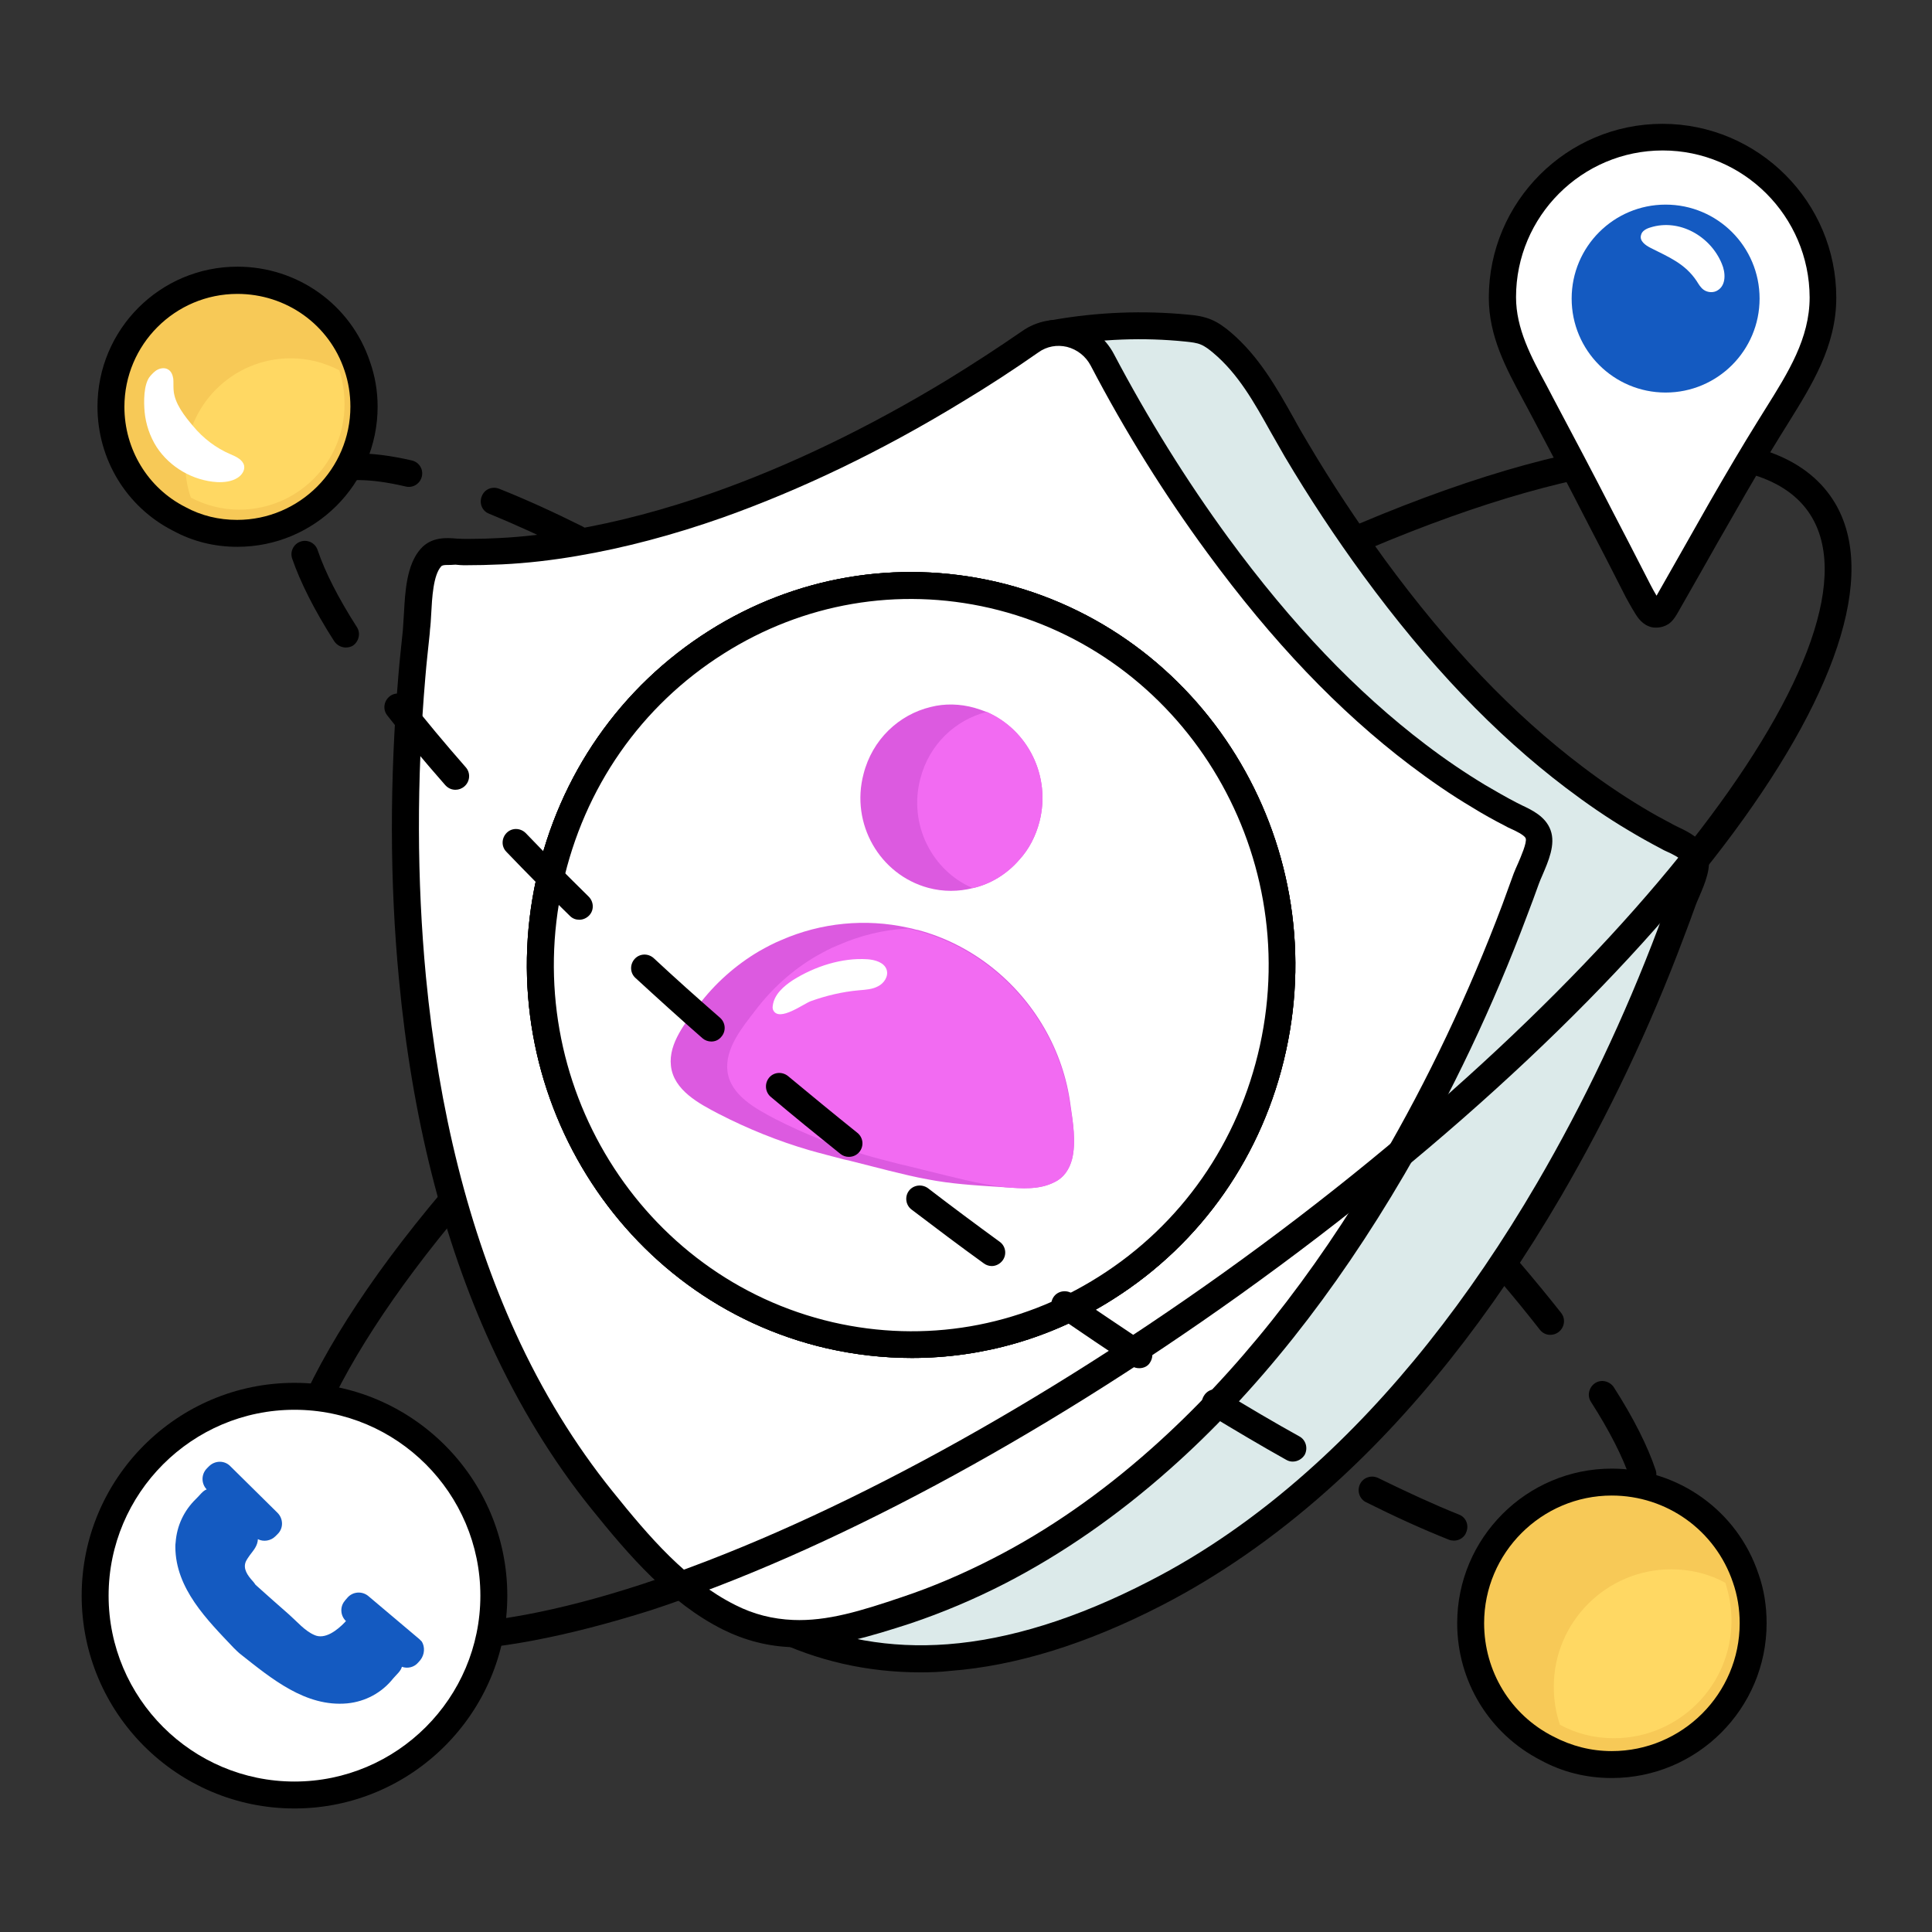 <svg xmlns="http://www.w3.org/2000/svg" xml:space="preserve" id="privacy" x="0" y="0" style="enable-background:new 0 0 66 66" version="1.1" viewBox="0 0 66 66">
  <rect x="0" y="0" width="66" height="66" fill="#333333" stroke="none"/>
  <g>
    <g>
      <g>
        <path d="M32.41,56.63c2.42-0.19,4.81-1.04,7.05-2.19c1.99-1.02,3.84-2.33,5.52-3.82c3.18-2.82,5.78-6.28,7.93-9.96
				c1.63-2.8,3.03-5.75,4.17-8.79c0.13-0.36,0.26-0.71,0.39-1.07c0.14-0.39,0.56-1.1,0.41-1.52c-0.13-0.35-0.62-0.52-0.92-0.68
				c-0.38-0.2-0.75-0.4-1.11-0.62c-0.72-0.43-1.41-0.9-2.07-1.41c-2.63-2-4.88-4.49-6.84-7.17c-0.95-1.3-1.83-2.64-2.66-4.02
				c-0.77-1.3-1.38-2.69-2.55-3.67c-0.17-0.14-0.34-0.27-0.54-0.36c-0.2-0.08-0.42-0.11-0.64-0.13c-1.5-0.15-3.02-0.09-4.5,0.17
				c-0.08,0.02-0.17,0.03-0.24,0.09c-0.08,0.07-0.1,0.19-0.11,0.3c-0.1,1.02,0.39,2.08,0.06,3.04c-0.35,1.03-1.56,1.38-2.44,1.79
				c-1.13,0.53-2.29,1-3.47,1.42c-1.59,0.56-3.22,1.01-4.88,1.29c-0.84,0.14-1.68,0.24-2.53,0.28c-0.42,0.02-0.85,0.03-1.27,0.03
				c-0.36,0-0.82-0.14-1.1,0.18c-0.48,0.54-0.42,1.73-0.49,2.41c-0.06,0.55-0.12,1.1-0.16,1.65c-0.29,3.42-0.31,6.88,0.02,10.31
				c0.4,4.23,1.34,8.46,3.1,12.32c0.62,1.35,1.34,2.65,2.16,3.87c0.67,0.99,1.61,1.86,1.74,3.1c0.06,0.58,0.04,1.17-0.06,1.74
				c-0.01,0.08-0.03,0.17,0.01,0.23c0.03,0.05,0.08,0.07,0.13,0.09C28.45,56.49,30.44,56.78,32.41,56.63z" style="fill:#dceaea"></path>
      </g>
      <g>
        <path d="M31.45,57.13c-1.82,0-3.54-0.39-5.14-1.17c-0.07-0.03-0.21-0.1-0.31-0.26c-0.14-0.22-0.1-0.46-0.08-0.57
				c0.1-0.53,0.12-1.07,0.06-1.6c-0.09-0.81-0.59-1.46-1.11-2.14c-0.19-0.25-0.38-0.5-0.55-0.75c-0.82-1.22-1.56-2.54-2.2-3.94
				c-1.64-3.58-2.69-7.78-3.14-12.47c-0.32-3.34-0.32-6.83-0.02-10.39c0.04-0.51,0.1-1.01,0.15-1.52l0.01-0.15
				c0.01-0.14,0.02-0.3,0.03-0.47c0.04-0.73,0.09-1.65,0.57-2.19c0.37-0.42,0.89-0.38,1.24-0.35c0.14,0.01,0.28,0.01,0.41,0.01
				c0.35,0,0.7-0.01,1.05-0.03c0.8-0.04,1.64-0.14,2.48-0.28c1.54-0.26,3.15-0.69,4.8-1.27c1.13-0.4,2.28-0.87,3.43-1.4
				c0.14-0.07,0.29-0.13,0.45-0.2c0.75-0.32,1.52-0.65,1.75-1.33c0.16-0.46,0.08-0.98,0-1.54c-0.06-0.45-0.13-0.92-0.08-1.4
				c0.01-0.11,0.04-0.39,0.26-0.59c0.16-0.15,0.36-0.19,0.46-0.2c1.53-0.27,3.09-0.33,4.63-0.18c0.25,0.02,0.51,0.06,0.76,0.16
				c0.27,0.11,0.49,0.28,0.67,0.43c0.98,0.83,1.59,1.92,2.18,2.97c0.15,0.28,0.31,0.55,0.47,0.82c0.81,1.37,1.7,2.71,2.63,3.99
				c2.17,2.96,4.37,5.27,6.75,7.07c0.67,0.51,1.35,0.97,2.03,1.38c0.36,0.22,0.73,0.42,1.09,0.61l0.16,0.08
				c0.34,0.16,0.81,0.39,0.98,0.85c0.18,0.49-0.08,1.07-0.28,1.54c-0.05,0.11-0.09,0.21-0.12,0.29c-0.13,0.36-0.26,0.72-0.4,1.08
				c-1.16,3.1-2.58,6.08-4.2,8.86c-2.38,4.07-5.07,7.46-8.02,10.07c-1.78,1.58-3.67,2.89-5.61,3.89c-2.56,1.32-4.99,2.07-7.23,2.24
				l0,0C32.11,57.12,31.78,57.13,31.45,57.13z M26.84,55.19c1.72,0.8,3.57,1.13,5.53,0.98l0,0c2.11-0.16,4.42-0.88,6.88-2.15
				c1.88-0.96,3.7-2.23,5.42-3.76c2.87-2.55,5.51-5.86,7.84-9.85c1.6-2.74,2.99-5.67,4.14-8.72c0.13-0.36,0.26-0.71,0.39-1.07
				c0.04-0.1,0.09-0.22,0.15-0.35c0.09-0.21,0.31-0.71,0.26-0.85c-0.04-0.11-0.35-0.26-0.51-0.33c-0.07-0.03-0.13-0.06-0.18-0.09
				c-0.38-0.2-0.76-0.41-1.14-0.64c-0.71-0.42-1.42-0.91-2.12-1.44c-2.44-1.85-4.71-4.23-6.93-7.26c-0.95-1.3-1.85-2.66-2.68-4.06
				c-0.16-0.28-0.32-0.56-0.48-0.84c-0.57-1.02-1.11-1.99-1.97-2.71c-0.12-0.1-0.27-0.22-0.42-0.28c-0.14-0.06-0.32-0.08-0.51-0.1
				c-1.45-0.15-2.91-0.09-4.35,0.16c-0.03,0.37,0.02,0.75,0.08,1.16c0.09,0.64,0.18,1.3-0.04,1.96c-0.36,1.06-1.41,1.51-2.26,1.88
				c-0.15,0.06-0.29,0.12-0.42,0.19c-1.17,0.54-2.35,1.03-3.51,1.44c-1.7,0.6-3.37,1.04-4.96,1.31c-0.88,0.15-1.75,0.25-2.58,0.29
				c-0.44,0.02-0.88,0.03-1.3,0.03c-0.09,0-0.19-0.01-0.29-0.02c-0.24-0.02-0.41-0.03-0.47,0.04c-0.27,0.3-0.31,1.07-0.34,1.63
				c-0.01,0.19-0.02,0.37-0.04,0.52l-0.02,0.15c-0.05,0.5-0.11,1-0.15,1.5c-0.3,3.5-0.29,6.94,0.02,10.22
				c0.44,4.59,1.47,8.69,3.06,12.17c0.62,1.35,1.33,2.64,2.13,3.81c0.16,0.24,0.34,0.47,0.52,0.71c0.58,0.76,1.18,1.54,1.3,2.6
				C26.96,54.02,26.94,54.61,26.84,55.19z M36.07,11.86L36.07,11.86L36.07,11.86z M36.17,11.76L36.17,11.76L36.17,11.76z"></path>
      </g>
    </g>
    <g>
      <path d="M27.06,55.81c1.29,0.05,2.56-0.35,3.88-0.8c1.09-0.37,2.15-0.82,3.17-1.34c1.99-1.02,3.84-2.33,5.52-3.82
			c3.18-2.82,5.78-6.28,7.93-9.96c1.63-2.8,3.03-5.75,4.17-8.79c0.13-0.36,0.26-0.71,0.39-1.07c0.14-0.39,0.56-1.1,0.41-1.52
			c-0.13-0.35-0.62-0.52-0.92-0.68c-0.38-0.2-0.75-0.4-1.11-0.62c-0.72-0.43-1.41-0.9-2.07-1.41c-2.63-2-4.88-4.49-6.84-7.17
			c-1.47-2-2.79-4.13-3.95-6.34c-0.48-0.91-1.63-1.2-2.46-0.62c-0.84,0.59-1.7,1.15-2.58,1.68c-2.57,1.56-5.27,2.91-8.09,3.9
			c-1.59,0.56-3.22,1.01-4.88,1.29c-0.84,0.14-1.68,0.24-2.53,0.28c-0.42,0.02-0.85,0.03-1.27,0.03c-0.36,0-0.82-0.14-1.1,0.18
			c-0.48,0.54-0.42,1.73-0.49,2.41c-0.06,0.55-0.12,1.1-0.16,1.65c-0.29,3.42-0.31,6.88,0.02,10.31c0.4,4.23,1.34,8.46,3.1,12.32
			c0.9,1.97,2.02,3.83,3.37,5.51c1.22,1.51,2.58,3.13,4.35,4.01C25.64,55.62,26.35,55.78,27.06,55.81z" style="fill:#fff"></path>
      <path d="M27.27,56.27c-0.07,0-0.15,0-0.22,0c-0.83-0.03-1.6-0.23-2.35-0.6c-1.82-0.91-3.22-2.54-4.5-4.13
			c-1.33-1.65-2.48-3.54-3.43-5.61c-1.64-3.58-2.7-7.78-3.14-12.47c-0.32-3.34-0.32-6.83-0.02-10.39c0.04-0.51,0.1-1.01,0.15-1.52
			l0.01-0.14c0.01-0.14,0.02-0.3,0.03-0.47c0.04-0.73,0.09-1.65,0.57-2.19c0.37-0.42,0.89-0.38,1.24-0.35
			c0.14,0.01,0.27,0.01,0.4,0.01c0.35,0,0.71-0.01,1.06-0.03c0.8-0.04,1.64-0.14,2.48-0.28c1.54-0.26,3.16-0.69,4.81-1.27
			c2.61-0.92,5.31-2.22,8.01-3.86c0.88-0.54,1.74-1.1,2.55-1.66c0.5-0.35,1.13-0.47,1.73-0.32c0.6,0.15,1.11,0.55,1.4,1.1
			c1.16,2.2,2.47,4.31,3.91,6.28c2.17,2.96,4.38,5.27,6.75,7.07c0.67,0.51,1.35,0.97,2.03,1.38c0.36,0.21,0.72,0.42,1.09,0.61
			l0.16,0.08c0.34,0.16,0.81,0.38,0.98,0.85c0.18,0.49-0.08,1.07-0.28,1.54c-0.05,0.11-0.09,0.21-0.12,0.29
			c-0.13,0.36-0.26,0.72-0.4,1.08c-1.16,3.1-2.58,6.08-4.2,8.86c-2.38,4.07-5.07,7.46-8.02,10.07c-1.78,1.58-3.67,2.89-5.61,3.89
			c-1.05,0.54-2.14,1-3.24,1.37C29.74,55.9,28.52,56.27,27.27,56.27z M15.28,19.3c-0.1,0-0.18,0.01-0.21,0.05
			c-0.27,0.3-0.31,1.07-0.34,1.63c-0.01,0.19-0.02,0.37-0.04,0.52l-0.01,0.14c-0.05,0.5-0.11,1-0.15,1.5
			c-0.3,3.5-0.29,6.94,0.02,10.22c0.44,4.59,1.47,8.68,3.06,12.17c0.91,2,2.03,3.82,3.31,5.41c1.27,1.58,2.54,3.06,4.2,3.89
			c0.63,0.32,1.28,0.48,1.97,0.51c0,0,0,0,0,0c1.17,0.05,2.33-0.31,3.72-0.78c1.05-0.35,2.1-0.8,3.11-1.32
			c1.88-0.96,3.7-2.23,5.42-3.76c2.87-2.55,5.51-5.86,7.84-9.85c1.6-2.74,2.99-5.67,4.14-8.72c0.13-0.35,0.26-0.71,0.39-1.07
			c0.04-0.1,0.09-0.22,0.15-0.35c0.09-0.21,0.31-0.71,0.26-0.85c-0.04-0.11-0.35-0.26-0.51-0.33c-0.07-0.03-0.13-0.06-0.18-0.09
			c-0.39-0.2-0.77-0.41-1.14-0.64c-0.71-0.42-1.42-0.91-2.12-1.44c-2.44-1.85-4.71-4.23-6.93-7.26c-1.47-2-2.81-4.15-3.98-6.39
			c-0.17-0.32-0.46-0.55-0.81-0.64c-0.34-0.08-0.69-0.02-0.98,0.19c-0.83,0.58-1.7,1.15-2.6,1.69c-2.75,1.68-5.51,3-8.18,3.95
			c-1.7,0.6-3.37,1.04-4.96,1.31c-0.87,0.15-1.74,0.25-2.58,0.29c-0.43,0.02-0.87,0.03-1.3,0.03c-0.09,0-0.19-0.01-0.29-0.02
			C15.44,19.3,15.35,19.3,15.28,19.3z"></path>
    </g>
    <g>
      <ellipse cx="31.13" cy="32.97" rx="12.67" ry="12.96" style="fill:#fff"></ellipse>
      <path d="M31.15,46.39c-0.97,0-1.94-0.11-2.91-0.33c-7.06-1.63-11.51-8.82-9.92-16.04l0,0c0.78-3.55,2.88-6.56,5.9-8.47
			c2.94-1.86,6.42-2.45,9.79-1.68c7.06,1.63,11.51,8.82,9.92,16.04c-0.78,3.55-2.88,6.56-5.9,8.47
			C35.94,45.71,33.57,46.39,31.15,46.39z M19.22,30.22c-1.48,6.73,2.66,13.43,9.23,14.95c3.13,0.72,6.36,0.17,9.09-1.56
			c2.82-1.78,4.77-4.58,5.5-7.89c1.48-6.73-2.66-13.43-9.23-14.95c-3.13-0.72-6.36-0.17-9.09,1.56
			C21.9,24.11,19.95,26.91,19.22,30.22L19.22,30.22z"></path>
    </g>
    <g>
      <g>
        <path d="M21.56,37.23c0.11,1,1.18,1.55,1.96,1.96c1.19,0.61,2.43,1.1,3.7,1.48c0.45,0.13,0.89,0.24,1.34,0.36
				c0.12,0.03,0.24,0.05,0.36,0.08l1.56,0.4c0.53,0.13,1.07,0.26,1.6,0.36c0.93,0.17,1.86,0.24,2.79,0.3
				c0.79,0.04,1.63,0.19,2.36-0.18c0.41-0.2,0.62-0.54,0.73-0.94c0.18-0.7,0.04-1.57-0.05-2.22c-0.15-1.12-0.53-2.2-1.08-3.16
				c-1.14-1.96-3-3.41-5.16-3.99l-0.07-0.01c-1.83-0.49-3.78-0.34-5.5,0.42c-0.32,0.13-0.62,0.29-0.91,0.46
				c-0.96,0.57-1.79,1.32-2.47,2.2C22.19,35.44,21.45,36.3,21.56,37.23z" style="fill:#dc5ae0"></path>
      </g>
      <g>
        <path d="M29.43,25.29c-0.53,2.02,0.66,4.11,2.65,4.65c1.41,0.37,2.84-0.12,3.74-1.16c0.38-0.43,0.66-0.96,0.82-1.55
				c0.52-2.04-0.66-4.11-2.66-4.65c-0.6-0.17-1.22-0.17-1.79-0.03C30.89,22.86,29.79,23.87,29.43,25.29z" style="fill:#dc5ae0"></path>
      </g>
    </g>
    <g>
      <g>
        <path d="M24.32,35.56c0.1,0.92,1.08,1.43,1.81,1.8c1.08,0.57,2.22,1.02,3.39,1.37c0.41,0.12,0.82,0.22,1.24,0.32
				l0.33,0.09c0.48,0.12,0.96,0.25,1.44,0.36c0.49,0.13,0.98,0.25,1.47,0.34c0.85,0.16,1.72,0.23,2.57,0.26
				c0.35,0.02,0.71,0.06,1.07,0.07c0.17-0.64,0.04-1.45-0.05-2.04c-0.14-1.03-0.48-2.02-1-2.91c-1.05-1.81-2.77-3.14-4.75-3.68
				l-0.07-0.01c-1.68-0.45-3.48-0.31-5.07,0.39c-0.5,0.39-0.94,0.85-1.33,1.36C24.9,33.91,24.22,34.71,24.32,35.56z" style="fill:#f26bf2"></path>
      </g>
      <g>
        <path d="M31.57,24.56c-0.48,1.88,0.61,3.8,2.44,4.29c0.55,0.15,1.13,0.15,1.65,0.02c0.35-0.39,0.61-0.88,0.75-1.43
				c0.48-1.88-0.61-3.79-2.45-4.28C33.42,23,32.85,23,32.33,23.13C31.98,23.52,31.72,24.01,31.57,24.56z" style="fill:#f26bf2"></path>
      </g>
    </g>
    <g>
      <g>
        <path d="M36.03,42.63c-0.26,0-0.52-0.02-0.76-0.04c-0.14-0.01-0.28-0.02-0.42-0.03c-0.9-0.05-1.87-0.12-2.85-0.3
				c-0.43-0.08-0.87-0.18-1.3-0.28l-1.89-0.48c-0.06-0.01-0.11-0.03-0.16-0.04c-0.07-0.01-0.13-0.03-0.2-0.04
				c-0.46-0.12-0.9-0.23-1.35-0.36c-1.29-0.38-2.56-0.88-3.78-1.51c-0.84-0.44-2.06-1.09-2.2-2.32c-0.12-1.04,0.56-1.93,1.1-2.64
				l0.13-0.18c0.72-0.95,1.6-1.73,2.6-2.32c0.36-0.21,0.66-0.36,0.97-0.49c1.8-0.8,3.85-0.96,5.76-0.45l0.04,0
				c0.02,0,0.05,0.01,0.07,0.01c2.26,0.61,4.24,2.14,5.44,4.21c0.6,1.05,0.99,2.17,1.14,3.33l0.02,0.12
				c0.1,0.68,0.22,1.53,0.02,2.27c-0.16,0.59-0.49,1-0.98,1.23C36.98,42.57,36.5,42.63,36.03,42.63z M29.45,31.78
				c-1.08,0-2.16,0.22-3.17,0.67c-0.28,0.11-0.55,0.25-0.86,0.43c-0.9,0.53-1.69,1.24-2.33,2.09l-0.14,0.18
				c-0.47,0.61-1,1.31-0.92,1.98c0,0,0,0,0,0c0.09,0.75,0.98,1.22,1.69,1.6c1.19,0.61,2.41,1.09,3.63,1.45
				c0.44,0.12,0.87,0.24,1.32,0.35c0.06,0.02,0.11,0.03,0.17,0.04c0.07,0.01,0.13,0.03,0.2,0.05l1.88,0.48
				c0.43,0.1,0.83,0.2,1.24,0.27c0.93,0.17,1.87,0.24,2.74,0.29c0.14,0.01,0.29,0.02,0.43,0.03c0.62,0.04,1.21,0.09,1.7-0.16
				c0.25-0.12,0.41-0.33,0.49-0.65c0.15-0.56,0.04-1.31-0.05-1.9l-0.02-0.13c-0.14-1.04-0.49-2.07-1.03-3
				c-1.07-1.85-2.84-3.22-4.84-3.77l-0.04,0c-0.02,0-0.05-0.01-0.07-0.01C30.82,31.87,30.13,31.78,29.45,31.78z"></path>
      </g>
      <g>
        <path d="M33.05,30.47c-0.36,0-0.72-0.05-1.08-0.14c-2.24-0.6-3.57-2.94-2.97-5.21c0.39-1.53,1.57-2.71,3.09-3.08
				c0.65-0.16,1.35-0.15,2.02,0.03c2.22,0.6,3.56,2.94,2.98,5.21c-0.17,0.66-0.49,1.26-0.92,1.74
				C35.37,29.96,34.24,30.47,33.05,30.47z M33.04,22.85c-0.25,0-0.49,0.03-0.73,0.09c-1.19,0.29-2.12,1.21-2.42,2.41c0,0,0,0,0,0
				c-0.47,1.78,0.57,3.62,2.32,4.09c1.2,0.32,2.46-0.07,3.27-1.02c0.34-0.38,0.58-0.85,0.72-1.37c0.46-1.78-0.59-3.62-2.33-4.09
				C33.6,22.89,33.32,22.85,33.04,22.85z M29.45,25.24L29.45,25.24L29.45,25.24z"></path>
      </g>
    </g>
    <g>
      <path d="M29.61,32.85c0.31,0.02,0.68,0.13,0.78,0.43c0.08,0.26-0.11,0.55-0.34,0.68c-0.24,0.13-0.52,0.14-0.79,0.17
			c-0.67,0.06-1.33,0.21-1.96,0.45c-0.29,0.11-1.29,0.85-1.53,0.38c-0.03-0.06-0.03-0.14-0.02-0.21c0.06-0.46,0.45-0.79,0.83-1.04
			C27.45,33.14,28.57,32.78,29.61,32.85z" style="fill:#fff"></path>
    </g>
    <g>
      <ellipse cx="31.13" cy="32.97" rx="12.67" ry="12.96" style="fill:#fff"></ellipse>
      <path d="M31.15,46.39c-0.97,0-1.94-0.11-2.91-0.33c-7.06-1.63-11.51-8.82-9.92-16.04l0,0c0.78-3.55,2.88-6.56,5.9-8.47
			c2.94-1.86,6.42-2.45,9.79-1.68c7.06,1.63,11.51,8.82,9.92,16.04c-0.78,3.55-2.88,6.56-5.9,8.47
			C35.94,45.71,33.57,46.39,31.15,46.39z M19.22,30.22c-1.48,6.73,2.66,13.43,9.23,14.95c3.13,0.72,6.36,0.17,9.09-1.56
			c2.82-1.78,4.77-4.58,5.5-7.89c1.48-6.73-2.66-13.43-9.23-14.95c-3.13-0.72-6.36-0.17-9.09,1.56
			C21.9,24.11,19.95,26.91,19.22,30.22L19.22,30.22z"></path>
    </g>
    <g>
      <g>
        <path d="M21.56,37.23c0.11,1,1.18,1.55,1.96,1.96c1.19,0.61,2.43,1.1,3.7,1.48c0.45,0.13,0.89,0.24,1.34,0.36
				c0.12,0.03,0.24,0.05,0.36,0.08l1.56,0.4c0.53,0.13,1.07,0.26,1.6,0.36c0.93,0.17,1.86,0.24,2.79,0.3
				c0.79,0.04,1.63,0.19,2.36-0.18c0.41-0.2,0.62-0.54,0.73-0.94c0.18-0.7,0.04-1.57-0.05-2.22c-0.15-1.12-0.53-2.2-1.08-3.16
				c-1.14-1.96-3-3.41-5.16-3.99l-0.07-0.01c-1.83-0.49-3.78-0.34-5.5,0.42c-0.32,0.13-0.62,0.29-0.91,0.46
				c-0.96,0.57-1.79,1.32-2.47,2.2C22.19,35.44,21.45,36.3,21.56,37.23z" style="fill:#dc5ae0"></path>
      </g>
      <g>
        <path d="M29.43,25.29c-0.53,2.02,0.66,4.11,2.65,4.65c1.41,0.37,2.84-0.12,3.74-1.16c0.38-0.43,0.66-0.96,0.82-1.55
				c0.52-2.04-0.66-4.11-2.66-4.65c-0.6-0.17-1.22-0.17-1.79-0.03C30.89,22.86,29.79,23.87,29.43,25.29z" style="fill:#dc5ae0"></path>
      </g>
    </g>
    <g>
      <g>
        <path d="M24.32,35.56c0.1,0.92,1.08,1.43,1.81,1.8c1.08,0.57,2.22,1.02,3.39,1.37c0.41,0.12,0.82,0.22,1.24,0.32
				l0.33,0.09c0.48,0.12,0.96,0.25,1.44,0.36c0.49,0.13,0.98,0.25,1.47,0.34c0.85,0.16,1.72,0.23,2.57,0.26
				c0.35,0.02,0.71,0.06,1.07,0.07c0.17-0.64,0.04-1.45-0.05-2.04c-0.14-1.03-0.48-2.02-1-2.91c-1.05-1.81-2.77-3.14-4.75-3.68
				l-0.07-0.01c-1.68-0.45-3.48-0.31-5.07,0.39c-0.5,0.39-0.94,0.85-1.33,1.36C24.9,33.91,24.22,34.71,24.32,35.56z" style="fill:#f26bf2"></path>
      </g>
      <g>
        <path d="M31.57,24.56c-0.48,1.88,0.61,3.8,2.44,4.29c0.55,0.15,1.13,0.15,1.65,0.02c0.35-0.39,0.61-0.88,0.75-1.43
				c0.48-1.88-0.61-3.79-2.45-4.28C33.42,23,32.85,23,32.33,23.13C31.98,23.52,31.72,24.01,31.57,24.56z" style="fill:#f26bf2"></path>
      </g>
    </g>
    <g>
      <g>
        <path d="M36.03,42.63c-0.26,0-0.52-0.02-0.76-0.04c-0.14-0.01-0.28-0.02-0.42-0.03c-0.9-0.05-1.87-0.12-2.85-0.3
				c-0.43-0.08-0.87-0.18-1.3-0.28l-1.89-0.48c-0.06-0.01-0.11-0.03-0.16-0.04c-0.07-0.01-0.13-0.03-0.2-0.04
				c-0.46-0.12-0.9-0.23-1.35-0.36c-1.29-0.38-2.56-0.88-3.78-1.51c-0.84-0.44-2.06-1.09-2.2-2.32c-0.12-1.04,0.56-1.93,1.1-2.64
				l0.13-0.18c0.72-0.95,1.6-1.73,2.6-2.32c0.36-0.21,0.66-0.36,0.97-0.49c1.8-0.8,3.85-0.96,5.76-0.45l0.04,0
				c0.02,0,0.05,0.01,0.07,0.01c2.26,0.61,4.24,2.14,5.44,4.21c0.6,1.05,0.99,2.17,1.14,3.33l0.02,0.12
				c0.1,0.68,0.22,1.53,0.02,2.27c-0.16,0.59-0.49,1-0.98,1.23C36.98,42.57,36.5,42.63,36.03,42.63z M29.45,31.78
				c-1.08,0-2.16,0.22-3.17,0.67c-0.28,0.11-0.55,0.25-0.86,0.43c-0.9,0.53-1.69,1.24-2.33,2.09l-0.14,0.18
				c-0.47,0.61-1,1.31-0.92,1.98c0,0,0,0,0,0c0.09,0.75,0.98,1.22,1.69,1.6c1.19,0.61,2.41,1.09,3.63,1.45
				c0.44,0.12,0.87,0.24,1.32,0.35c0.06,0.02,0.11,0.03,0.17,0.04c0.07,0.01,0.13,0.03,0.2,0.05l1.88,0.48
				c0.43,0.1,0.83,0.2,1.24,0.27c0.93,0.17,1.87,0.24,2.74,0.29c0.14,0.01,0.29,0.02,0.43,0.03c0.62,0.04,1.21,0.09,1.7-0.16
				c0.25-0.12,0.41-0.33,0.49-0.65c0.15-0.56,0.04-1.31-0.05-1.9l-0.02-0.13c-0.14-1.04-0.49-2.07-1.03-3
				c-1.07-1.85-2.84-3.22-4.84-3.77l-0.04,0c-0.02,0-0.05-0.01-0.07-0.01C30.82,31.87,30.13,31.78,29.45,31.78z"></path>
      </g>
      <g>
        <path d="M33.05,30.47c-0.36,0-0.72-0.05-1.08-0.14c-2.24-0.6-3.57-2.94-2.97-5.21c0.39-1.53,1.57-2.71,3.09-3.08
				c0.65-0.16,1.35-0.15,2.02,0.03c2.22,0.6,3.56,2.94,2.98,5.21c-0.17,0.66-0.49,1.26-0.92,1.74
				C35.37,29.96,34.24,30.47,33.05,30.47z M33.04,22.85c-0.25,0-0.49,0.03-0.73,0.09c-1.19,0.29-2.12,1.21-2.42,2.41c0,0,0,0,0,0
				c-0.47,1.78,0.57,3.62,2.32,4.09c1.2,0.32,2.46-0.07,3.27-1.02c0.34-0.38,0.58-0.85,0.72-1.37c0.46-1.78-0.59-3.62-2.33-4.09
				C33.6,22.89,33.32,22.85,33.04,22.85z M29.45,25.24L29.45,25.24L29.45,25.24z"></path>
      </g>
    </g>
    <g>
      <path d="M29.61,32.85c0.31,0.02,0.68,0.13,0.78,0.43c0.08,0.26-0.11,0.55-0.34,0.68c-0.24,0.13-0.52,0.14-0.79,0.17
			c-0.67,0.06-1.33,0.21-1.96,0.45c-0.29,0.11-1.29,0.85-1.53,0.38c-0.03-0.06-0.03-0.14-0.02-0.21c0.06-0.46,0.45-0.79,0.83-1.04
			C27.45,33.14,28.57,32.78,29.61,32.85z" style="fill:#fff"></path>
    </g>
    <g>
      <ellipse cx="31.13" cy="32.97" rx="12.67" ry="12.96" style="fill:#fff"></ellipse>
      <path d="M31.15,46.39c-0.97,0-1.94-0.11-2.91-0.33c-7.06-1.63-11.51-8.82-9.92-16.04l0,0c0.78-3.55,2.88-6.56,5.9-8.47
			c2.94-1.86,6.42-2.45,9.79-1.68c7.06,1.63,11.51,8.82,9.92,16.04c-0.78,3.55-2.88,6.56-5.9,8.47
			C35.94,45.71,33.57,46.39,31.15,46.39z M19.22,30.22c-1.48,6.73,2.66,13.43,9.23,14.95c3.13,0.72,6.36,0.17,9.09-1.56
			c2.82-1.78,4.77-4.58,5.5-7.89c1.48-6.73-2.66-13.43-9.23-14.95c-3.13-0.72-6.36-0.17-9.09,1.56
			C21.9,24.11,19.95,26.91,19.22,30.22L19.22,30.22z"></path>
    </g>
    <g>
      <g>
        <path d="M36.62,39.61c-0.09,0.33-0.27,0.62-0.61,0.78c-0.52,0.26-1.1,0.21-1.67,0.17c-0.1-0.01-0.2-0.01-0.31-0.02
				c-0.78-0.05-1.55-0.1-2.33-0.25c-0.45-0.08-0.89-0.19-1.34-0.3l-1.3-0.33c-0.1-0.03-0.2-0.04-0.3-0.07
				c-0.37-0.1-0.74-0.19-1.12-0.3c-1.06-0.31-2.1-0.73-3.09-1.24c-0.65-0.34-1.54-0.8-1.63-1.64c-0.09-0.78,0.52-1.5,0.95-2.08
				c0.56-0.74,1.27-1.37,2.07-1.84c0.25-0.14,0.49-0.27,0.76-0.38c1.35-0.59,2.87-0.74,4.31-0.42c0.1,0.02,0.19,0.04,0.29,0.07
				l0.06,0.01c1.8,0.48,3.36,1.7,4.31,3.34c0.47,0.81,0.78,1.71,0.9,2.64C36.65,38.3,36.77,39.03,36.62,39.61z" style="fill:#dc5ae0"></path>
      </g>
      <g>
        <path d="M35.51,28.07c-0.13,0.5-0.36,0.94-0.68,1.29c-0.42,0.49-0.98,0.84-1.6,0.98c-0.48,0.12-1,0.13-1.52-0.01
				c-1.66-0.45-2.66-2.19-2.21-3.89c0.3-1.18,1.21-2.03,2.3-2.29c0.47-0.12,0.99-0.11,1.49,0.03c0.14,0.04,0.28,0.09,0.41,0.14
				C35.11,24.93,35.91,26.51,35.51,28.07z" style="fill:#dc5ae0"></path>
      </g>
    </g>
    <g>
      <g>
        <path d="M36.62,39.61c-0.09,0.33-0.27,0.62-0.61,0.78c-0.52,0.26-1.1,0.21-1.67,0.17c-0.23-0.03-0.47-0.07-0.7-0.11
				c-0.45-0.08-0.89-0.19-1.34-0.3L31,39.83c-0.1-0.03-0.19-0.04-0.3-0.07c-0.38-0.1-0.75-0.19-1.12-0.3
				c-1.06-0.31-2.09-0.72-3.09-1.23c-0.66-0.35-1.54-0.81-1.64-1.64c-0.09-0.78,0.52-1.51,0.96-2.08c0.56-0.74,1.26-1.37,2.06-1.84
				c0.25-0.14,0.5-0.28,0.76-0.38c0.75-0.33,1.55-0.53,2.37-0.57c0.1,0.02,0.19,0.04,0.29,0.07l0.06,0.01
				c1.8,0.48,3.36,1.7,4.31,3.34c0.47,0.81,0.78,1.71,0.9,2.64C36.65,38.3,36.77,39.03,36.62,39.61z" style="fill:#f26bf2"></path>
      </g>
      <g>
        <path d="M35.51,28.07c-0.13,0.5-0.36,0.94-0.68,1.29c-0.42,0.49-0.98,0.84-1.6,0.98c-1.4-0.6-2.2-2.19-1.79-3.74
				c0.3-1.17,1.2-2.01,2.27-2.28C35.11,24.93,35.91,26.51,35.51,28.07z" style="fill:#f26bf2"></path>
      </g>
    </g>
    <g>
      <path d="M29.64,32.77c0.26,0.02,0.57,0.11,0.65,0.36c0.07,0.22-0.09,0.46-0.29,0.56c-0.2,0.11-0.43,0.12-0.66,0.14
			c-0.56,0.05-1.11,0.18-1.64,0.37c-0.25,0.09-1.07,0.71-1.28,0.32c-0.03-0.05-0.03-0.11-0.02-0.17c0.05-0.38,0.37-0.66,0.69-0.87
			C27.84,33.01,28.77,32.71,29.64,32.77z" style="fill:#fff"></path>
    </g>
    <g>
      <path d="M14.89,56.39c-2.32,0-3.99-0.64-4.9-1.9c-1.9-2.65-0.04-7.68,5.12-13.79c0.16-0.19,0.45-0.22,0.65-0.05
			c0.19,0.16,0.22,0.45,0.06,0.65c-4.79,5.68-6.69,10.41-5.07,12.66c1.41,1.97,5.48,2.02,11.18,0.16c5.94-1.95,13-5.73,19.88-10.65
			c13.82-9.89,22.96-21.81,19.95-26.01c-1.74-2.43-7.34-1.95-14.98,1.28c-0.23,0.1-0.5-0.01-0.6-0.25c-0.1-0.23,0.01-0.5,0.25-0.6
			c8.19-3.46,14.05-3.81,16.09-0.96c3.41,4.77-5.44,16.76-20.16,27.3c-6.95,4.97-14.1,8.8-20.13,10.78
			C19.34,55.92,16.88,56.39,14.89,56.39z"></path>
    </g>
    <g>
      <circle cx="10.06" cy="54.51" r="6.81" style="fill:#fff"></circle>
      <path d="M10.06,61.78c-4.01,0-7.27-3.26-7.27-7.27s3.26-7.27,7.27-7.27s7.27,3.26,7.27,7.27S14.06,61.78,10.06,61.78z
			 M10.06,48.16c-3.5,0-6.35,2.85-6.35,6.35c0,3.5,2.85,6.35,6.35,6.35s6.35-2.85,6.35-6.35C16.41,51.01,13.56,48.16,10.06,48.16z"></path>
    </g>
    <g>
      <path d="M14.36,56.71l-0.07,0.08c-0.14,0.17-0.37,0.22-0.56,0.15c-0.04,0.15-0.18,0.26-0.3,0.4
			c-0.39,0.49-0.95,0.79-1.57,0.85c-1.42,0.13-2.59-0.85-3.63-1.67c-0.09-0.07-0.17-0.15-0.25-0.23C7.07,55.33,6,54.27,5.99,52.85
			c0-0.05,0-0.11,0.01-0.16c0.04-0.56,0.28-1.08,0.69-1.48c0.13-0.12,0.23-0.28,0.37-0.33c-0.19-0.2-0.19-0.52,0.01-0.72l0.07-0.07
			c0.2-0.2,0.53-0.21,0.73,0l1.61,1.59c0.2,0.2,0.21,0.53,0,0.73l-0.07,0.07c-0.16,0.16-0.41,0.2-0.6,0.1
			c-0.01,0.23-0.15,0.38-0.27,0.54c-0.05,0.07-0.1,0.14-0.14,0.22c-0.11,0.25,0.06,0.48,0.23,0.67c0.04,0.04,0.07,0.09,0.1,0.13
			c0.38,0.34,0.76,0.68,1.15,1.02c0.26,0.23,0.53,0.55,0.85,0.69c0.37,0.18,0.8-0.17,1.05-0.43c0.01-0.01,0.02-0.03,0.04-0.04
			c-0.19-0.18-0.21-0.47-0.06-0.67c0.01-0.01,0.02-0.02,0.03-0.04l0.07-0.08c0.18-0.22,0.51-0.25,0.73-0.06l1.73,1.46
			c0.03,0.03,0.06,0.06,0.09,0.09C14.52,56.26,14.51,56.52,14.36,56.71z" style="fill:#145ac1"></path>
    </g>
    <g>
      <path d="M54.33,53.82c-0.53,0-1.16-0.08-1.85-0.24c-0.25-0.06-0.4-0.3-0.34-0.55c0.06-0.25,0.31-0.4,0.55-0.34
			c1.23,0.28,2.17,0.29,2.7,0.02c0.23-0.12,0.5-0.03,0.62,0.2c0.12,0.23,0.03,0.5-0.2,0.62C55.42,53.71,54.92,53.82,54.33,53.82z
			 M49.67,52.63c-0.06,0-0.12-0.01-0.17-0.03c-0.88-0.35-1.83-0.78-2.83-1.28c-0.23-0.11-0.32-0.39-0.21-0.62
			c0.11-0.23,0.39-0.32,0.62-0.21c0.98,0.48,1.91,0.91,2.76,1.25c0.24,0.09,0.35,0.36,0.25,0.6C50.03,52.52,49.85,52.63,49.67,52.63
			z M56.13,50.83c-0.19,0-0.37-0.12-0.44-0.31c-0.25-0.74-0.7-1.63-1.34-2.63c-0.14-0.21-0.07-0.5,0.14-0.64
			c0.21-0.14,0.5-0.07,0.64,0.14c0.68,1.06,1.16,2.02,1.43,2.83c0.08,0.24-0.05,0.5-0.29,0.58C56.23,50.82,56.18,50.83,56.13,50.83z
			 M44.16,49.93c-0.08,0-0.15-0.02-0.22-0.06c-0.86-0.48-1.75-1.01-2.66-1.56c-0.22-0.13-0.29-0.42-0.15-0.63
			c0.13-0.22,0.42-0.29,0.63-0.15c0.9,0.55,1.78,1.07,2.63,1.54c0.22,0.12,0.3,0.4,0.18,0.63C44.48,49.84,44.33,49.93,44.16,49.93z
			 M38.92,46.74c-0.09,0-0.17-0.02-0.25-0.07c-0.84-0.55-1.7-1.13-2.56-1.72c-0.21-0.14-0.26-0.43-0.12-0.64
			c0.14-0.21,0.43-0.26,0.64-0.12c0.85,0.59,1.71,1.16,2.53,1.71c0.21,0.14,0.27,0.42,0.13,0.64
			C39.22,46.67,39.07,46.74,38.92,46.74z M52.96,45.6c-0.14,0-0.27-0.06-0.36-0.18c-0.43-0.55-0.9-1.13-1.4-1.71
			c-0.17-0.19-0.14-0.48,0.05-0.65c0.19-0.17,0.48-0.14,0.65,0.05c0.51,0.6,0.99,1.18,1.43,1.74c0.16,0.2,0.12,0.49-0.08,0.65
			C53.16,45.57,53.06,45.6,52.96,45.6z M33.88,43.25c-0.09,0-0.19-0.03-0.27-0.09c-0.82-0.59-1.64-1.21-2.47-1.84
			c-0.2-0.15-0.24-0.44-0.09-0.64c0.15-0.2,0.44-0.24,0.65-0.09c0.82,0.63,1.64,1.24,2.45,1.83c0.21,0.15,0.25,0.44,0.1,0.64
			C34.16,43.18,34.02,43.25,33.88,43.25z M29,39.52c-0.1,0-0.2-0.03-0.29-0.1c-0.81-0.65-1.61-1.3-2.38-1.95
			c-0.19-0.16-0.22-0.45-0.06-0.65c0.16-0.2,0.45-0.22,0.65-0.06c0.77,0.64,1.56,1.29,2.37,1.94c0.2,0.16,0.23,0.45,0.07,0.65
			C29.27,39.46,29.14,39.52,29,39.52z M24.3,35.58c-0.11,0-0.22-0.04-0.3-0.11c-0.79-0.69-1.55-1.38-2.29-2.06
			c-0.19-0.17-0.2-0.46-0.03-0.65c0.17-0.19,0.46-0.2,0.65-0.03c0.73,0.68,1.49,1.36,2.27,2.04c0.19,0.17,0.21,0.46,0.04,0.65
			C24.55,35.53,24.43,35.58,24.3,35.58z M19.79,31.42c-0.12,0-0.23-0.04-0.32-0.13c-0.75-0.73-1.48-1.47-2.17-2.19
			c-0.18-0.18-0.17-0.47,0.01-0.65c0.18-0.18,0.47-0.17,0.65,0.01c0.68,0.71,1.41,1.44,2.15,2.17c0.18,0.18,0.19,0.47,0.01,0.65
			C20.03,31.37,19.91,31.42,19.79,31.42z M15.56,26.98c-0.13,0-0.25-0.05-0.35-0.16c-0.72-0.82-1.39-1.62-1.98-2.38
			c-0.16-0.2-0.12-0.49,0.08-0.65c0.2-0.16,0.49-0.12,0.65,0.08c0.58,0.74,1.24,1.53,1.95,2.34c0.17,0.19,0.15,0.48-0.04,0.65
			C15.78,26.94,15.67,26.98,15.56,26.98z M11.81,22.12c-0.15,0-0.3-0.08-0.39-0.21c-0.68-1.06-1.16-2.02-1.44-2.83
			c-0.08-0.24,0.05-0.5,0.29-0.58c0.24-0.08,0.5,0.05,0.58,0.29c0.25,0.74,0.7,1.63,1.34,2.63c0.14,0.21,0.07,0.5-0.14,0.64
			C11.98,22.1,11.9,22.12,11.81,22.12z M19.67,18.85c-0.07,0-0.14-0.02-0.2-0.05c-0.98-0.48-1.91-0.9-2.76-1.25
			c-0.24-0.09-0.35-0.36-0.25-0.6c0.09-0.24,0.36-0.35,0.6-0.25c0.88,0.35,1.83,0.78,2.83,1.28c0.23,0.11,0.32,0.39,0.21,0.62
			C20,18.76,19.83,18.85,19.67,18.85z M10.95,16.66c-0.17,0-0.33-0.09-0.41-0.25c-0.12-0.23-0.03-0.5,0.2-0.62
			c0.74-0.38,1.85-0.4,3.33-0.06c0.25,0.06,0.4,0.3,0.34,0.55c-0.06,0.25-0.31,0.4-0.55,0.34c-1.23-0.29-2.17-0.29-2.7-0.02
			C11.09,16.64,11.02,16.66,10.95,16.66z"></path>
    </g>
    <g>
      <path d="M12.5,13.8c0,2.39-1.94,4.33-4.33,4.33c-0.72,0-1.39-0.18-1.98-0.49c-1.39-0.71-2.34-2.16-2.34-3.83
			c0-2.38,1.94-4.32,4.32-4.32c1.9,0,3.52,1.23,4.1,2.93C12.42,12.85,12.5,13.32,12.5,13.8z" style="fill:#f7c957"></path>
    </g>
    <g>
      <path d="M11.77,13.81c0,1.99-1.61,3.6-3.6,3.6c-0.6,0-1.15-0.15-1.65-0.41c-0.13-0.37-0.19-0.76-0.19-1.16
			c0-1.98,1.61-3.6,3.6-3.6c0.6,0,1.16,0.15,1.66,0.41C11.71,13.01,11.77,13.41,11.77,13.81z" style="fill:#ffd863"></path>
    </g>
    <g>
      <path d="M8.11,18.68c-0.78,0-1.52-0.18-2.2-0.55c-1.59-0.81-2.58-2.44-2.58-4.24c0-2.64,2.14-4.78,4.78-4.78
			c2.06,0,3.88,1.3,4.53,3.25c0.17,0.48,0.26,1,0.26,1.53C12.9,16.54,10.75,18.68,8.11,18.68z M8.11,10.04
			c-2.13,0-3.86,1.73-3.86,3.86c0,1.45,0.8,2.77,2.08,3.42c0.55,0.3,1.15,0.44,1.77,0.44c2.13,0,3.87-1.74,3.87-3.87
			c0-0.43-0.07-0.85-0.2-1.23C11.25,11.09,9.78,10.04,8.11,10.04z"></path>
    </g>
    <g>
      <path d="M59.96,55.35c0,2.67-2.16,4.83-4.83,4.83c-0.8,0-1.55-0.2-2.21-0.55c-1.55-0.79-2.61-2.41-2.61-4.28
			c0-2.66,2.16-4.82,4.82-4.82c2.13,0,3.93,1.37,4.57,3.27C59.87,54.28,59.96,54.81,59.96,55.35z" style="fill:#f7c957"></path>
    </g>
    <g>
      <path d="M59.15,55.36c0,2.22-1.8,4.02-4.02,4.02c-0.67,0-1.29-0.16-1.84-0.46c-0.14-0.41-0.21-0.84-0.21-1.3
			c0-2.21,1.8-4.01,4.01-4.01c0.67,0,1.3,0.16,1.85,0.46C59.07,54.47,59.15,54.91,59.15,55.36z" style="fill:#ffd863"></path>
    </g>
    <g>
      <path d="M55.06,60.74c-0.86,0-1.68-0.2-2.43-0.61c-1.75-0.9-2.85-2.69-2.85-4.68c0-2.91,2.37-5.28,5.28-5.28
			c2.27,0,4.29,1.44,5.01,3.59c0.19,0.53,0.28,1.1,0.28,1.69C60.35,58.37,57.98,60.74,55.06,60.74z M55.06,51.09
			c-2.4,0-4.36,1.96-4.36,4.36c0,1.64,0.9,3.13,2.36,3.87c0.63,0.33,1.3,0.5,2,0.5c2.41,0,4.37-1.96,4.37-4.37
			c0-0.49-0.08-0.96-0.23-1.39C58.6,52.28,56.94,51.09,55.06,51.09z"></path>
    </g>
    <g>
      <path d="M62.27,10.15c0,1.72-0.99,3.09-1.85,4.49c-0.56,0.91-1.1,1.83-1.63,2.75c-0.36,0.62-0.71,1.24-1.06,1.86
			c-0.18,0.31-0.35,0.62-0.53,0.93c-0.08,0.15-0.16,0.29-0.25,0.44c-0.06,0.1-0.12,0.23-0.21,0.3c-0.06,0.04-0.14,0.06-0.21,0.05
			c-0.15-0.03-0.24-0.2-0.31-0.32c-0.09-0.15-0.17-0.3-0.25-0.45c-0.42-0.83-0.85-1.65-1.27-2.48c-0.67-1.31-1.35-2.61-2.04-3.91
			c-0.62-1.16-1.33-2.3-1.33-3.66c0-3.03,2.45-5.48,5.47-5.48C59.82,4.68,62.27,7.13,62.27,10.15z" style="fill:#fff"></path>
      <path d="M56.58,21.44c-0.05,0-0.1,0-0.14-0.01c-0.33-0.07-0.5-0.34-0.59-0.49c-0.12-0.19-0.21-0.36-0.3-0.52
			c-0.24-0.48-0.49-0.95-0.73-1.43l-0.54-1.04c-0.67-1.31-1.35-2.6-2.04-3.9l-0.22-0.41c-0.57-1.06-1.16-2.15-1.16-3.47
			c0-3.27,2.66-5.94,5.93-5.94c3.27,0,5.94,2.66,5.94,5.94c0,1.66-0.84,2.99-1.64,4.28l-0.28,0.45c-0.5,0.81-1.02,1.68-1.62,2.74
			c-0.36,0.62-0.71,1.24-1.06,1.86l-0.78,1.37c-0.09,0.16-0.18,0.32-0.34,0.44C56.89,21.39,56.74,21.44,56.58,21.44z M56.8,5.14
			c-2.76,0-5.01,2.25-5.01,5.01c0,1.08,0.51,2.03,1.05,3.03l0.22,0.42c0.69,1.3,1.38,2.6,2.05,3.91l0.54,1.04
			c0.25,0.48,0.49,0.96,0.74,1.44c0.06,0.12,0.13,0.24,0.2,0.36l0.75-1.32c0.35-0.62,0.71-1.25,1.06-1.87
			c0.61-1.06,1.13-1.94,1.64-2.76l0.28-0.45c0.77-1.23,1.5-2.39,1.5-3.79C61.81,7.39,59.56,5.14,56.8,5.14z"></path>
    </g>
    <g>
      <circle cx="56.9" cy="10.2" r="3.21" style="fill:#145ac1"></circle>
    </g>
    <g>
      <path d="M57.96,9.6c0.07,0.11,0.13,0.22,0.24,0.3c0.14,0.1,0.35,0.11,0.49,0.01c0.28-0.18,0.26-0.6,0.13-0.9
			c-0.39-0.95-1.46-1.55-2.44-1.24c-0.14,0.04-0.29,0.12-0.32,0.26C56,8.23,56.21,8.38,56.39,8.47C57,8.78,57.56,9,57.96,9.6z" style="fill:#fff"></path>
    </g>
    <g>
      <path d="M7.88,15.52c0.19,0.08,0.42,0.19,0.46,0.39c0.03,0.16-0.08,0.32-0.22,0.41c-0.2,0.13-0.46,0.16-0.7,0.15
			c-0.83-0.05-1.62-0.51-2.07-1.2c-0.23-0.36-0.37-0.78-0.41-1.2c-0.03-0.33-0.04-0.95,0.19-1.22c0.08-0.09,0.16-0.18,0.27-0.23
			c0.11-0.05,0.24-0.06,0.34,0c0.11,0.06,0.16,0.19,0.18,0.32c0.01,0.12,0,0.25,0.01,0.38c0.03,0.46,0.38,0.9,0.67,1.24
			C6.94,14.97,7.38,15.31,7.88,15.52z" style="fill:#fff"></path>
    </g>
  </g>
</svg>
